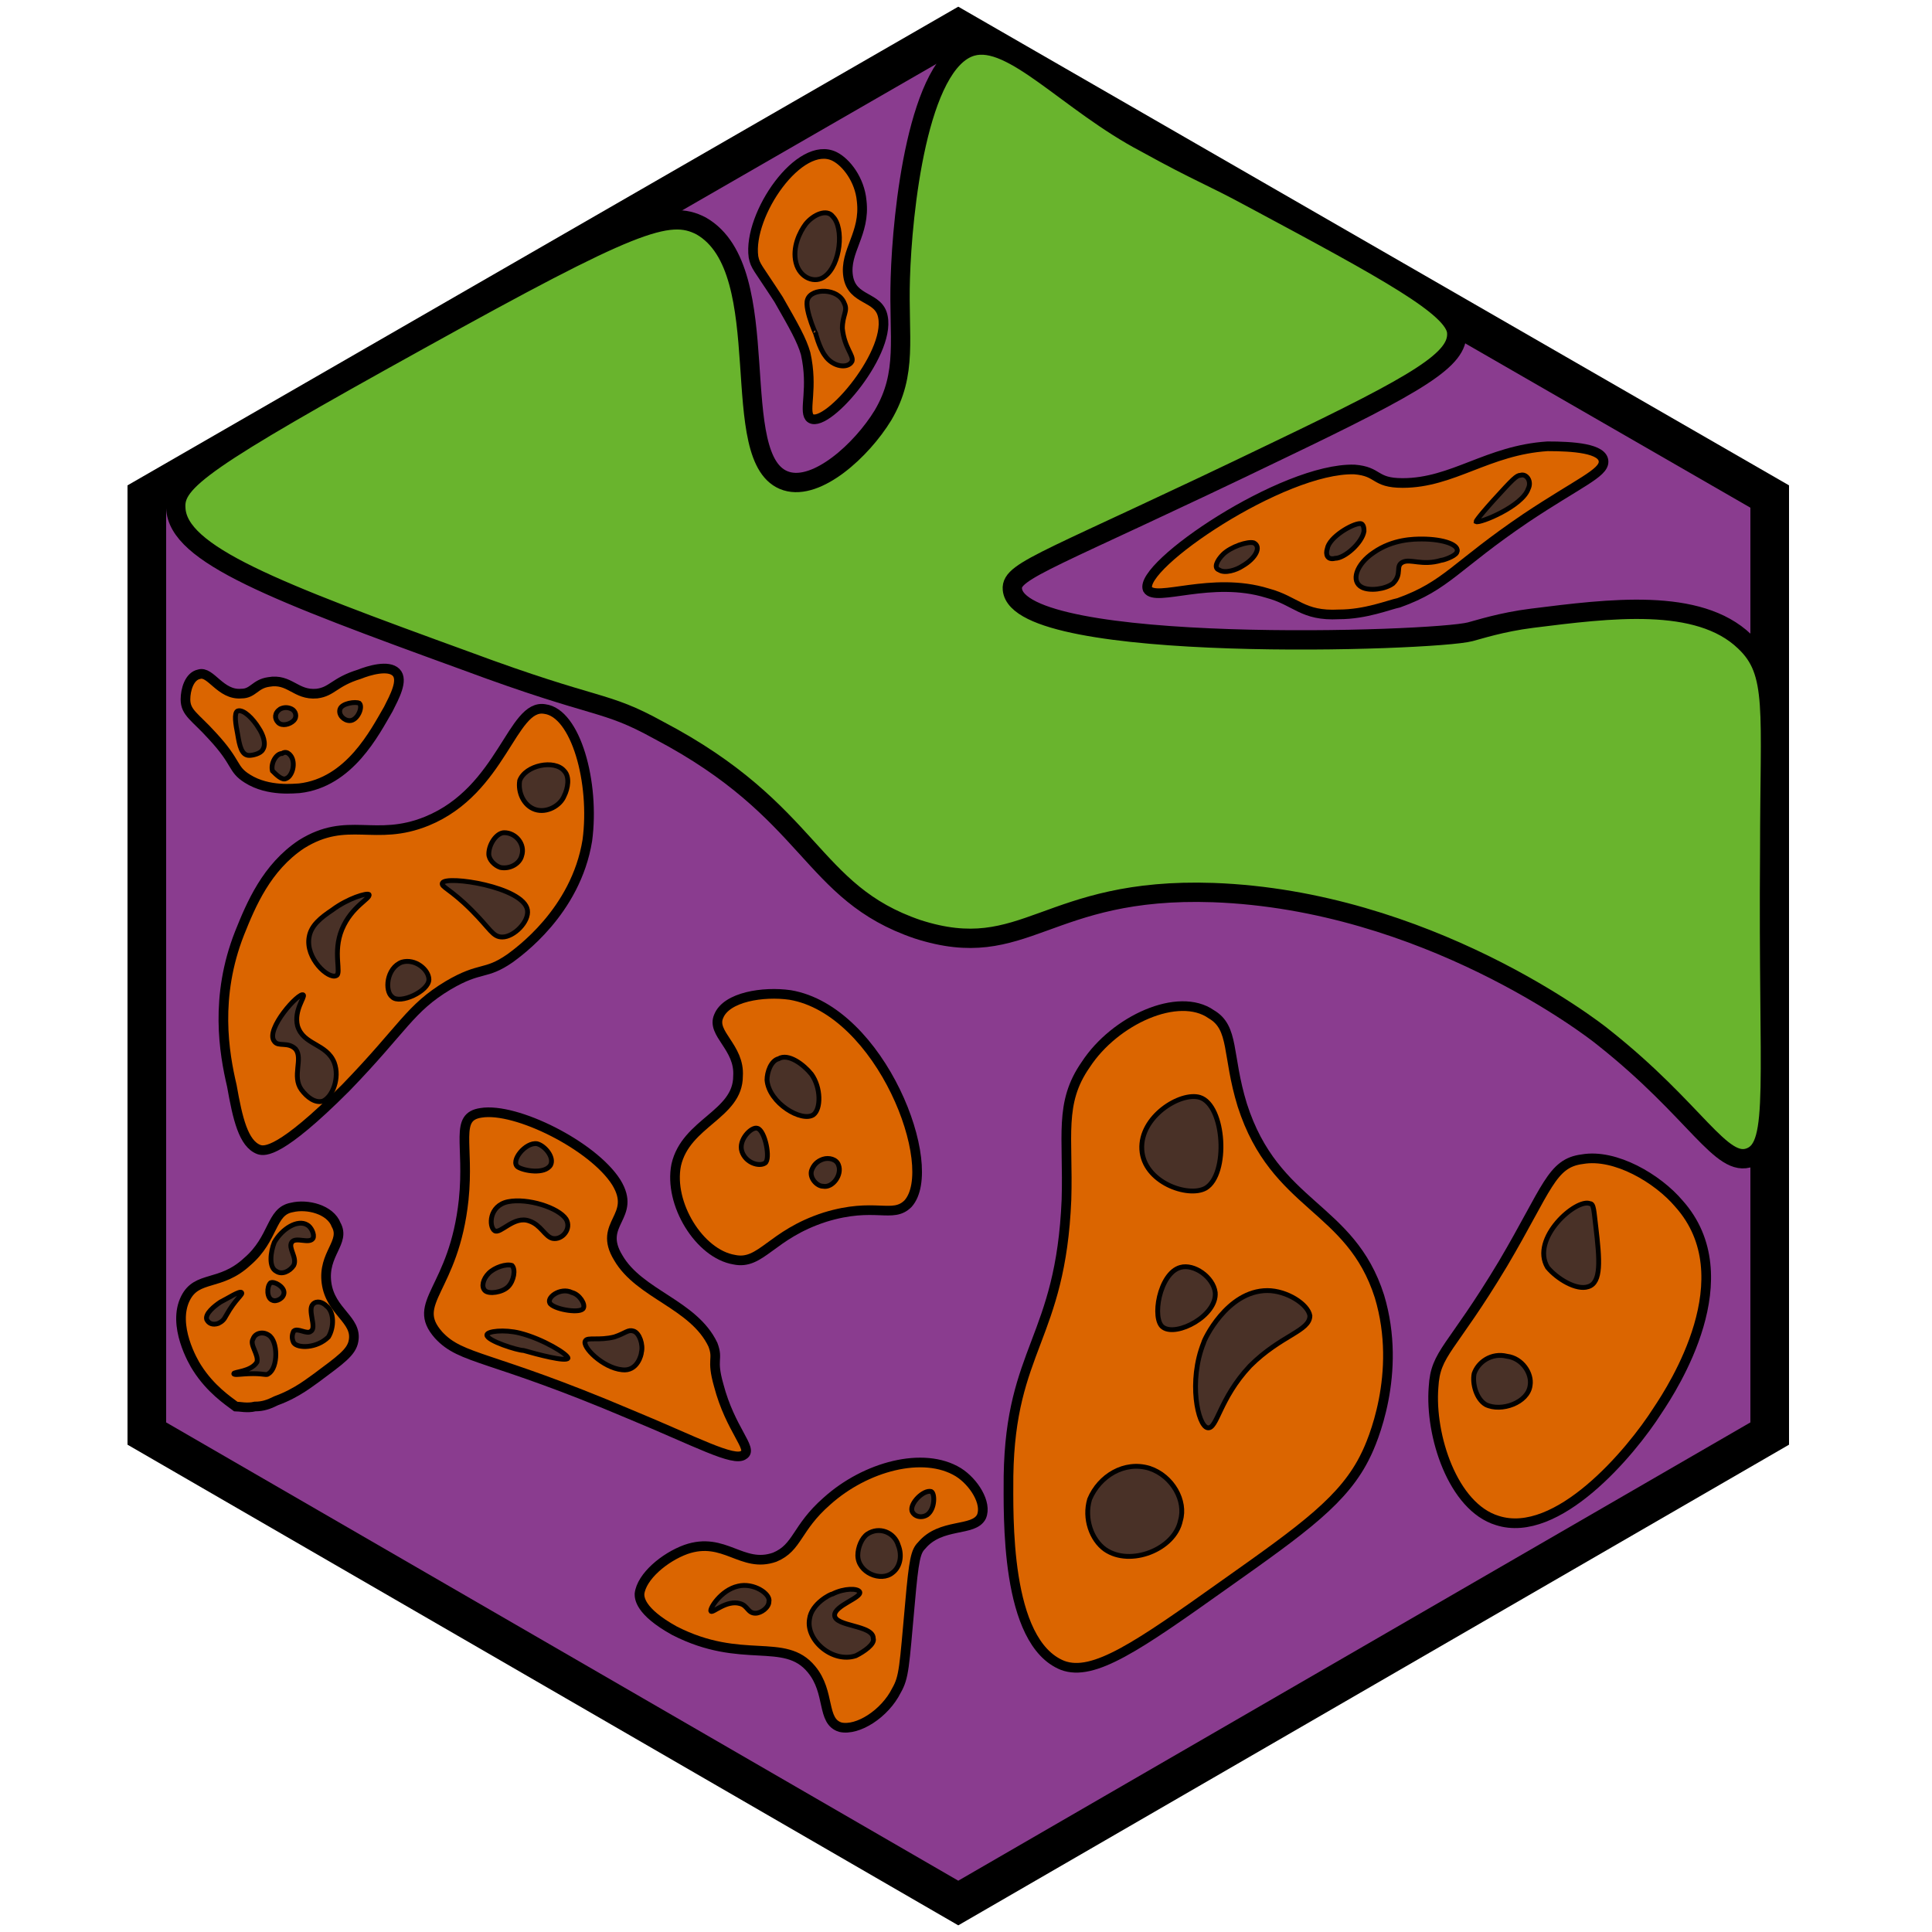 <?xml version="1.0" encoding="utf-8"?><!-- Generator: Adobe Illustrator 26.0.3, SVG Export Plug-In . SVG Version: 6.00 Build 0)  --><svg version="1.1" id="Ebene_2_00000126308112139821010380000011903406711838980787_"	 xmlns="http://www.w3.org/2000/svg" xmlns:xlink="http://www.w3.org/1999/xlink" x="0px" y="0px" viewBox="0 0 100 100"	 style="enable-background:new 0 0 100 100;" xml:space="preserve"><style type="text/css">	.st0{fill:#8A3C8F;stroke:#000000;stroke-width:2;stroke-miterlimit:10;}	.st1{fill:#69B42D;stroke:#000000;stroke-miterlimit:10;}	.st2{fill:#DB6500;stroke:#000000;stroke-width:0.5;stroke-miterlimit:10;}	.st3{fill:#493127;stroke:#000000;stroke-width:0.25;stroke-miterlimit:10;}	.st4{fill:#DB6500;stroke:#000000;stroke-width:0.5;stroke-miterlimit:10;}	.st5{fill:#493127;stroke:#000000;stroke-width:0.25;stroke-miterlimit:10;}	.st6{fill:none;stroke:#000000;stroke-width:0.25;stroke-miterlimit:10;}</style><polygon class="st0" points="91.6,25.7 49.6,1.5 7.6,25.7 7.6,74.2 49.6,98.5 91.6,74.2 "/><path class="st1" d="M59.3,7.4c-4-2.1-6.9-5.6-9-5c-2.8,0.8-3.6,8.6-3.7,12c-0.1,3.1,0.4,4.9-0.9,7.1c-1.1,1.8-3.4,3.9-5,3.4	c-3.2-1-0.4-10.9-4.4-13.2c-1.7-0.9-3.6-0.2-14.6,5.9C10.5,23.8,9,24.9,9.1,26.3c0.1,2.4,5.1,4.3,15,7.9c7,2.6,7.1,2,10,3.6	c8,4.2,7.8,8.4,13.4,10.3c5.6,1.8,6.6-2.2,15.3-1.9c11,0.4,19.6,7,20.2,7.5c4.8,3.8,6.1,6.8,7.6,6.2c1.5-0.6,0.9-3.8,1-15.8	c0-7.4,0.4-9.3-1.3-10.9c-2.4-2.3-7-1.7-11-1.2c-1.6,0.2-2.8,0.6-3.2,0.7c-1.9,0.5-23.4,1.2-23.7-2.2c-0.1-1,2-1.5,13.8-7.2	c7.3-3.5,9.3-4.7,9.2-6.1c-0.1-1.3-3.6-3.2-10.5-6.9C62.5,9,62.2,9,59.3,7.4z"/><g>	<path class="st2" d="M12.2,72.8c0.2,0,0.6,0.1,1,0c0.4,0,0.7-0.1,1.1-0.3c1.1-0.4,1.8-1,2.1-1.2c1.2-0.9,1.8-1.3,1.9-1.9		c0.2-1.1-1.2-1.5-1.4-3c-0.2-1.5,1-2.1,0.5-3c-0.3-0.8-1.5-1.1-2.3-0.9c-1.1,0.2-0.9,1.6-2.3,2.8c-1.4,1.3-2.6,0.7-3.2,1.9		c-0.7,1.4,0.4,3.3,0.6,3.6C10.9,71.9,11.8,72.5,12.2,72.8z"/>	<path class="st3" d="M12.1,71.1c0,0.1,0.4,0,1,0c0.6,0,0.7,0.1,0.8,0c0.5-0.3,0.5-1.7,0-2c-0.3-0.2-0.7-0.1-0.8,0.2		c-0.2,0.3,0.3,0.8,0.2,1.2C13,71,12.1,71,12.1,71.1z"/>	<path class="st3" d="M10.7,68.3c0.1,0.2,0.3,0.3,0.6,0.2c0.2-0.1,0.3-0.2,0.4-0.4c0.5-0.9,0.9-1.1,0.8-1.2		c-0.1-0.1-0.7,0.3-1.1,0.5C11.1,67.6,10.6,68,10.7,68.3z"/>	<path class="st3" d="M15.2,69.5c-0.1-0.2-0.1-0.4,0-0.6c0.2-0.2,0.7,0.2,0.9,0c0.3-0.2-0.2-1.1,0.1-1.4c0.2-0.2,0.5-0.1,0.7,0.1		c0.4,0.3,0.4,1.1,0.1,1.6C16.4,69.8,15.4,69.8,15.2,69.5z"/>	<path class="st3" d="M14.1,67.3c0.2,0.1,0.6-0.1,0.6-0.4c0-0.3-0.5-0.6-0.7-0.5C13.8,66.6,13.8,67.2,14.1,67.3z"/>	<path class="st3" d="M14.3,65.8c0.3,0.2,0.7,0,0.9-0.3c0.2-0.4-0.3-0.9-0.1-1.2c0.2-0.3,0.9,0.1,1.1-0.2c0.1-0.2-0.1-0.6-0.3-0.7		c-0.5-0.3-1.3,0.2-1.7,0.9C14,64.8,13.9,65.6,14.3,65.8z"/></g><g>	<path class="st4" d="M35.5,80.2c-1.1,0.4-2.3,1.4-2.4,2.3c0,0.2,0,0.9,1.8,1.9c3.5,1.8,5.7,0.3,7.1,2c1,1.2,0.5,2.7,1.5,3		c0.9,0.2,2.3-0.7,2.9-1.9c0.4-0.7,0.4-1.2,0.7-4.5c0.2-2.3,0.3-2.7,0.6-3c1-1.2,2.7-0.7,3.1-1.5c0.3-0.7-0.4-1.8-1.2-2.3		c-1.8-1.1-4.8-0.3-6.8,1.5c-1.6,1.4-1.5,2.4-2.7,2.9C38.4,81.2,37.5,79.5,35.5,80.2z"/>	<path class="st5" d="M39.1,83.5c0.3,0,0.7-0.3,0.7-0.6c0.1-0.4-0.8-1-1.6-0.8c-0.9,0.2-1.5,1.2-1.4,1.3c0.1,0.1,0.8-0.6,1.5-0.4		C38.7,83.1,38.7,83.5,39.1,83.5z"/>	<path class="st5" d="M43.1,82.5c-0.1,0-1.1,0.5-1.2,1.3c-0.2,1.1,1.2,2.3,2.4,1.9c0.4-0.2,1-0.6,0.9-0.9c0-0.7-2-0.6-2-1.2		c0-0.5,1.4-0.9,1.3-1.2C44.4,82.2,43.7,82.2,43.1,82.5z"/>	<path class="st5" d="M44.4,80.5c0,0.9,1.2,1.4,1.8,0.9c0.4-0.3,0.5-0.9,0.3-1.4c-0.2-0.7-1-1-1.6-0.6		C44.6,79.6,44.4,80.1,44.4,80.5z"/>	<path class="st5" d="M47.2,78.2c0.1,0.3,0.5,0.4,0.8,0.2c0.4-0.3,0.4-1.1,0.2-1.2C47.8,77.1,47.1,77.8,47.2,78.2z"/></g><g>	<path class="st4" d="M69.3,31.8c1.4,0,2.6-0.5,3.1-0.6c2.5-0.9,2.9-1.9,6.6-4.4c2.7-1.8,4-2.3,4-2.9c0-0.7-1.6-0.8-2.9-0.8		c-3.1,0.2-4.9,1.9-7.5,1.9c-1.5,0-1.2-0.6-2.5-0.7c-3.7-0.1-11.2,5-10.7,6.2c0.4,0.7,3.3-0.7,6.2,0.2		C67.1,31.1,67.4,31.9,69.3,31.8z"/>	<path class="st5" d="M72.6,29.1c0.4-0.2,1,0.2,2-0.1c0.1,0,0.7-0.2,0.8-0.4c0.2-0.4-0.7-0.7-1.8-0.7c-0.4,0-1.5,0-2.5,0.7		c-0.9,0.6-1.2,1.5-0.6,1.8c0.4,0.2,1.2,0.1,1.6-0.2C72.6,29.7,72.2,29.3,72.6,29.1z"/>	<path class="st5" d="M68.7,28.4c0.1-0.6,1.3-1.3,1.7-1.3c0.2,0,0.2,0.3,0.2,0.4c-0.1,0.6-1,1.4-1.5,1.4		C68.7,29,68.6,28.7,68.7,28.4z"/>	<path class="st5" d="M64.3,29.3c0.7-0.4,1-1,0.6-1.2c-0.3-0.1-1.2,0.2-1.6,0.6c-0.3,0.3-0.5,0.7-0.2,0.8		C63.4,29.7,64,29.5,64.3,29.3z"/>	<path class="st5" d="M76.4,27c0.2,0.1,2.4-0.8,2.7-1.7c0.2-0.4-0.1-0.8-0.4-0.7c-0.2,0-0.4,0.2-1.4,1.3C76.4,26.9,76.4,27,76.4,27z		"/></g><path class="st6" d="M45.2,76.7"/><g>	<path class="st4" d="M28.2,36.7c-1.7-0.3-2.2,4.2-6.1,5.8c-2.7,1.1-4.1-0.3-6.5,1.2c-1.8,1.2-2.6,3.1-3.2,4.6		c-1.3,3.3-0.8,6.2-0.4,7.9c0.3,1.7,0.6,3,1.4,3.3c0.3,0.1,1.1,0.2,4.5-3.2c3-3.1,3.3-4.1,5.3-5.3c1.7-1,1.9-0.5,3.2-1.4		c0.4-0.3,3.4-2.4,4-6.1C30.8,40.5,29.8,36.9,28.2,36.7z"/>	<path class="st5" d="M17.2,47.1c-0.6,0.4-1.1,0.8-1.2,1.4c-0.2,1.1,1,2.2,1.4,2c0.3-0.1-0.2-1.2,0.3-2.4c0.5-1.2,1.5-1.6,1.4-1.8		C19,46.2,18,46.5,17.2,47.1z"/>	<path class="st5" d="M22.9,45.7c-0.1,0.2,0.4,0.3,1.5,1.4c1,1,1.1,1.4,1.6,1.4c0.6,0,1.4-0.8,1.3-1.4		C27.1,45.9,23.1,45.3,22.9,45.7z"/>	<path class="st5" d="M25.3,44.2c0,0.3,0.3,0.6,0.6,0.7c0.5,0.1,1-0.2,1.1-0.6c0.2-0.6-0.3-1.2-0.9-1.2		C25.7,43.1,25.3,43.7,25.3,44.2z"/>	<path class="st5" d="M27.7,41.9c0.6,0.2,1.3-0.2,1.5-0.7c0.2-0.4,0.3-1,0-1.3c-0.5-0.6-2-0.3-2.3,0.5C26.8,41,27.1,41.7,27.7,41.9z		"/>	<path class="st5" d="M20.8,49.8c-0.8,0.3-0.9,1.5-0.5,1.8c0.4,0.4,1.9-0.3,1.9-0.9C22.2,50.2,21.5,49.6,20.8,49.8z"/>	<path class="st5" d="M15.7,51.5c0.1,0.1-0.5,0.8-0.3,1.6c0.3,1,1.5,0.9,1.9,1.9c0.3,0.8-0.1,1.8-0.6,2c-0.4,0.1-0.8-0.2-1.1-0.6		c-0.5-0.7,0.1-1.6-0.3-2.1c-0.4-0.4-0.9-0.1-1.1-0.4C13.7,53.3,15.5,51.3,15.7,51.5z"/></g><g>	<path class="st2" d="M77.5,78.7c3.1,1,6.9-3.5,8.3-5.7c0.8-1.2,4.5-6.9,1.1-10.7c-1.1-1.3-3.3-2.6-5-2.3c-1.6,0.2-1.8,1.5-4.1,5.4		c-2.7,4.5-3.5,4.6-3.6,6.4C74,74.3,75.2,78,77.5,78.7z"/>	<path class="st3" d="M76.9,72.7c0.8,0.4,2.2-0.1,2.3-1c0.1-0.6-0.4-1.4-1.2-1.5c-0.8-0.2-1.5,0.3-1.7,0.9		C76.2,71.6,76.4,72.4,76.9,72.7z"/>	<path class="st3" d="M82.2,66.6c0.7-0.2,0.6-1.4,0.4-3.1c-0.1-0.8-0.1-1.2-0.3-1.2c-0.7-0.3-3.1,1.8-2.2,3.3		C80.6,66.2,81.6,66.8,82.2,66.6z"/></g><g>	<path class="st2" d="M44.6,10.4c-0.1-1.1-0.8-2-1.4-2.3c-1.8-0.9-4.5,3-4.2,5.2c0.1,0.5,0.2,0.5,1.3,2.2c0.8,1.4,1.2,2.1,1.4,2.8		c0.4,1.8-0.1,2.9,0.2,3.3c0.7,0.8,4.2-3.2,3.8-5.2c-0.2-1.1-1.6-0.8-1.8-2.1C43.7,13,44.8,12.1,44.6,10.4z"/>	<path class="st3" d="M43.1,11.2c-0.3-0.4-1-0.1-1.4,0.4c-0.3,0.4-0.7,1.2-0.5,2c0.2,0.8,1,1.1,1.5,0.7		C43.5,13.7,43.7,11.8,43.1,11.2z"/>	<path class="st3" d="M43.7,15.7c-0.3-0.8-1.7-0.8-1.9-0.2c-0.2,0.5,0.6,2.2,0.4,1.7l0,0c0,0,0.2,0.8,0.5,1.2		c0.4,0.6,1.2,0.7,1.4,0.3c0.1-0.3-0.4-0.7-0.5-1.7C43.6,16.3,43.9,16.1,43.7,15.7z"/></g><g>	<path class="st4" d="M56.2,55.1c-1.4,2-0.9,3.7-1,7c-0.3,7.2-2.9,7.7-3,14.3c0,2-0.2,8.6,2.8,9.8c1.6,0.6,3.9-1,8.4-4.2		c4.1-2.9,6.2-4.4,7.3-6.7c0.3-0.6,1.9-4.2,0.7-8.2c-1.5-4.7-5.4-4.6-7.1-9.9c-0.8-2.6-0.4-4-1.6-4.7C61,51.3,57.7,52.8,56.2,55.1z"		/>	<path class="st5" d="M62.1,56.8c-1-0.3-3.1,1-3,2.7c0.1,1.7,2.4,2.5,3.3,2C63.6,60.8,63.4,57.2,62.1,56.8z"/>	<path class="st5" d="M62.9,66.9c-0.1-0.8-1.1-1.5-1.8-1.3c-1.1,0.3-1.5,2.7-0.9,3.1C60.9,69.2,63,68.1,62.9,66.9z"/>	<path class="st5" d="M65.6,66.8c-2.1,0-3.3,2.6-3.3,2.7c-0.8,2-0.3,4.3,0.2,4.4c0.5,0.1,0.6-1.5,2.2-3.2c1.6-1.6,3.1-1.8,3.1-2.6		C67.7,67.5,66.6,66.8,65.6,66.8z"/>	<path class="st5" d="M59.5,76c-1.3-0.4-2.6,0.4-3.1,1.6c-0.3,1,0.1,2.1,0.8,2.6c1.3,0.9,3.6,0,3.9-1.5C61.4,77.7,60.7,76.4,59.5,76		z"/></g><g>	<path class="st4" d="M9.6,36.2c0,0.7,0.5,0.9,1.4,1.9c1.3,1.4,1,1.7,1.8,2.2c1.1,0.7,2.5,0.5,2.7,0.5c2.6-0.3,3.9-2.9,4.6-4.1		c0.3-0.6,0.8-1.5,0.4-1.9c-0.4-0.4-1.4-0.1-1.9,0.1c-1.3,0.4-1.4,0.9-2.2,1c-1.1,0.1-1.4-0.8-2.5-0.6c-0.7,0.1-0.8,0.6-1.4,0.6		c-1.1,0.1-1.6-1.2-2.2-1C9.8,35,9.6,35.7,9.6,36.2z"/>	<path class="st5" d="M12.3,36.8c-0.2,0.1-0.1,0.7,0,1.2c0.1,0.6,0.2,1.1,0.6,1.1c0.2,0,0.6-0.1,0.7-0.3c0.2-0.3,0-0.8-0.2-1.1		C13.1,37.2,12.6,36.7,12.3,36.8z"/>	<path class="st5" d="M15.2,37.3c-0.2,0.2-0.6,0.3-0.8,0.1c-0.2-0.2-0.2-0.5,0.1-0.7c0.2-0.1,0.4-0.1,0.6,0		C15.3,36.8,15.4,37.1,15.2,37.3z"/>	<path class="st5" d="M17.6,36.7c-0.1,0.3,0.2,0.6,0.5,0.6c0.4,0,0.7-0.7,0.5-0.9C18.4,36.3,17.7,36.4,17.6,36.7z"/>	<path class="st5" d="M15.1,39.2c0.2,0.4,0,1-0.3,1.1c-0.2,0.1-0.5-0.2-0.7-0.4c-0.1-0.4,0.2-0.9,0.5-0.9		C14.9,38.8,15.1,39.2,15.1,39.2z"/></g><g>	<path class="st2" d="M22.7,69.1c1.2,1.3,2.6,1,9.9,4.1c3.4,1.4,5.4,2.5,5.9,2.1c0.5-0.3-0.7-1.3-1.3-3.6c-0.4-1.4,0-1.3-0.3-2.1		c-1-2.1-3.8-2.6-4.9-4.5c-1.1-1.8,1-2.1-0.1-3.9c-1.2-1.9-5.2-3.9-7-3.6c-1.4,0.2-0.6,1.6-0.9,4.5C23.5,66.8,21.2,67.4,22.7,69.1z"		/>	<path class="st3" d="M25.2,69.1c0-0.2,0.9-0.3,1.7-0.1c1.2,0.3,2.5,1.1,2.5,1.3c-0.1,0.2-1.6-0.2-2.3-0.4		C26.8,69.9,25.2,69.4,25.2,69.1z"/>	<path class="st3" d="M28.5,67.5c-0.3-0.3,0.5-0.9,1.1-0.6c0.4,0.1,0.7,0.6,0.6,0.8C30.1,68,28.8,67.8,28.5,67.5z"/>	<path class="st3" d="M30.3,69.4c0.1-0.2,0.7,0,1.5-0.2c0.6-0.2,0.7-0.4,1-0.3c0.3,0.1,0.5,0.7,0.4,1.1c0,0.1-0.2,1-1,0.9		C31.2,70.8,30.1,69.7,30.3,69.4z"/>	<path class="st3" d="M26.3,66.6c-0.3,0.3-1,0.4-1.2,0.2s-0.1-0.6,0.2-0.9c0.3-0.3,0.9-0.5,1.2-0.4C26.7,65.7,26.6,66.3,26.3,66.6z"		/>	<path class="st3" d="M25.6,63.7c0.3,0.2,1-0.8,1.8-0.5c0.6,0.2,0.8,0.8,1.2,0.9c0.5,0.1,1-0.5,0.7-1c-0.4-0.6-2-1.1-3-0.9		C25.3,62.4,25.3,63.5,25.6,63.7z"/>	<path class="st3" d="M26.8,60.4c0.3,0.2,1.4,0.4,1.7-0.1c0.2-0.4-0.3-1-0.7-1.1C27.2,59.1,26.4,60.1,26.8,60.4z"/></g><g>	<path class="st2" d="M40.9,51.5c-1.4-0.2-3.3,0.1-3.7,1.1c-0.4,0.9,1.1,1.6,1,3.1c0,2-2.7,2.4-3.2,4.6c-0.4,2,1.2,4.6,3,4.9		c1.4,0.3,1.9-1.3,4.7-2.2c2.6-0.8,3.5,0.1,4.3-0.7C48.7,60.4,45.6,52.3,40.9,51.5z"/>	<path class="st3" d="M39.7,55.9c0.1,1.2,1.8,2.2,2.4,1.8c0.4-0.3,0.4-1.4-0.1-2.1c-0.4-0.5-1.2-1.1-1.7-0.8		C39.9,54.9,39.7,55.5,39.7,55.9z"/>	<path class="st3" d="M42,60.6c-0.1,0.4,0.3,0.8,0.6,0.8c0.5,0.1,1-0.6,0.8-1.1c-0.1-0.3-0.5-0.4-0.8-0.3		C42.3,60.1,42.1,60.3,42,60.6z"/>	<path class="st3" d="M39.2,58.4c-0.3-0.1-1,0.6-0.8,1.2c0.2,0.6,0.9,0.8,1.2,0.6C39.9,60,39.6,58.5,39.2,58.4z"/></g></svg>